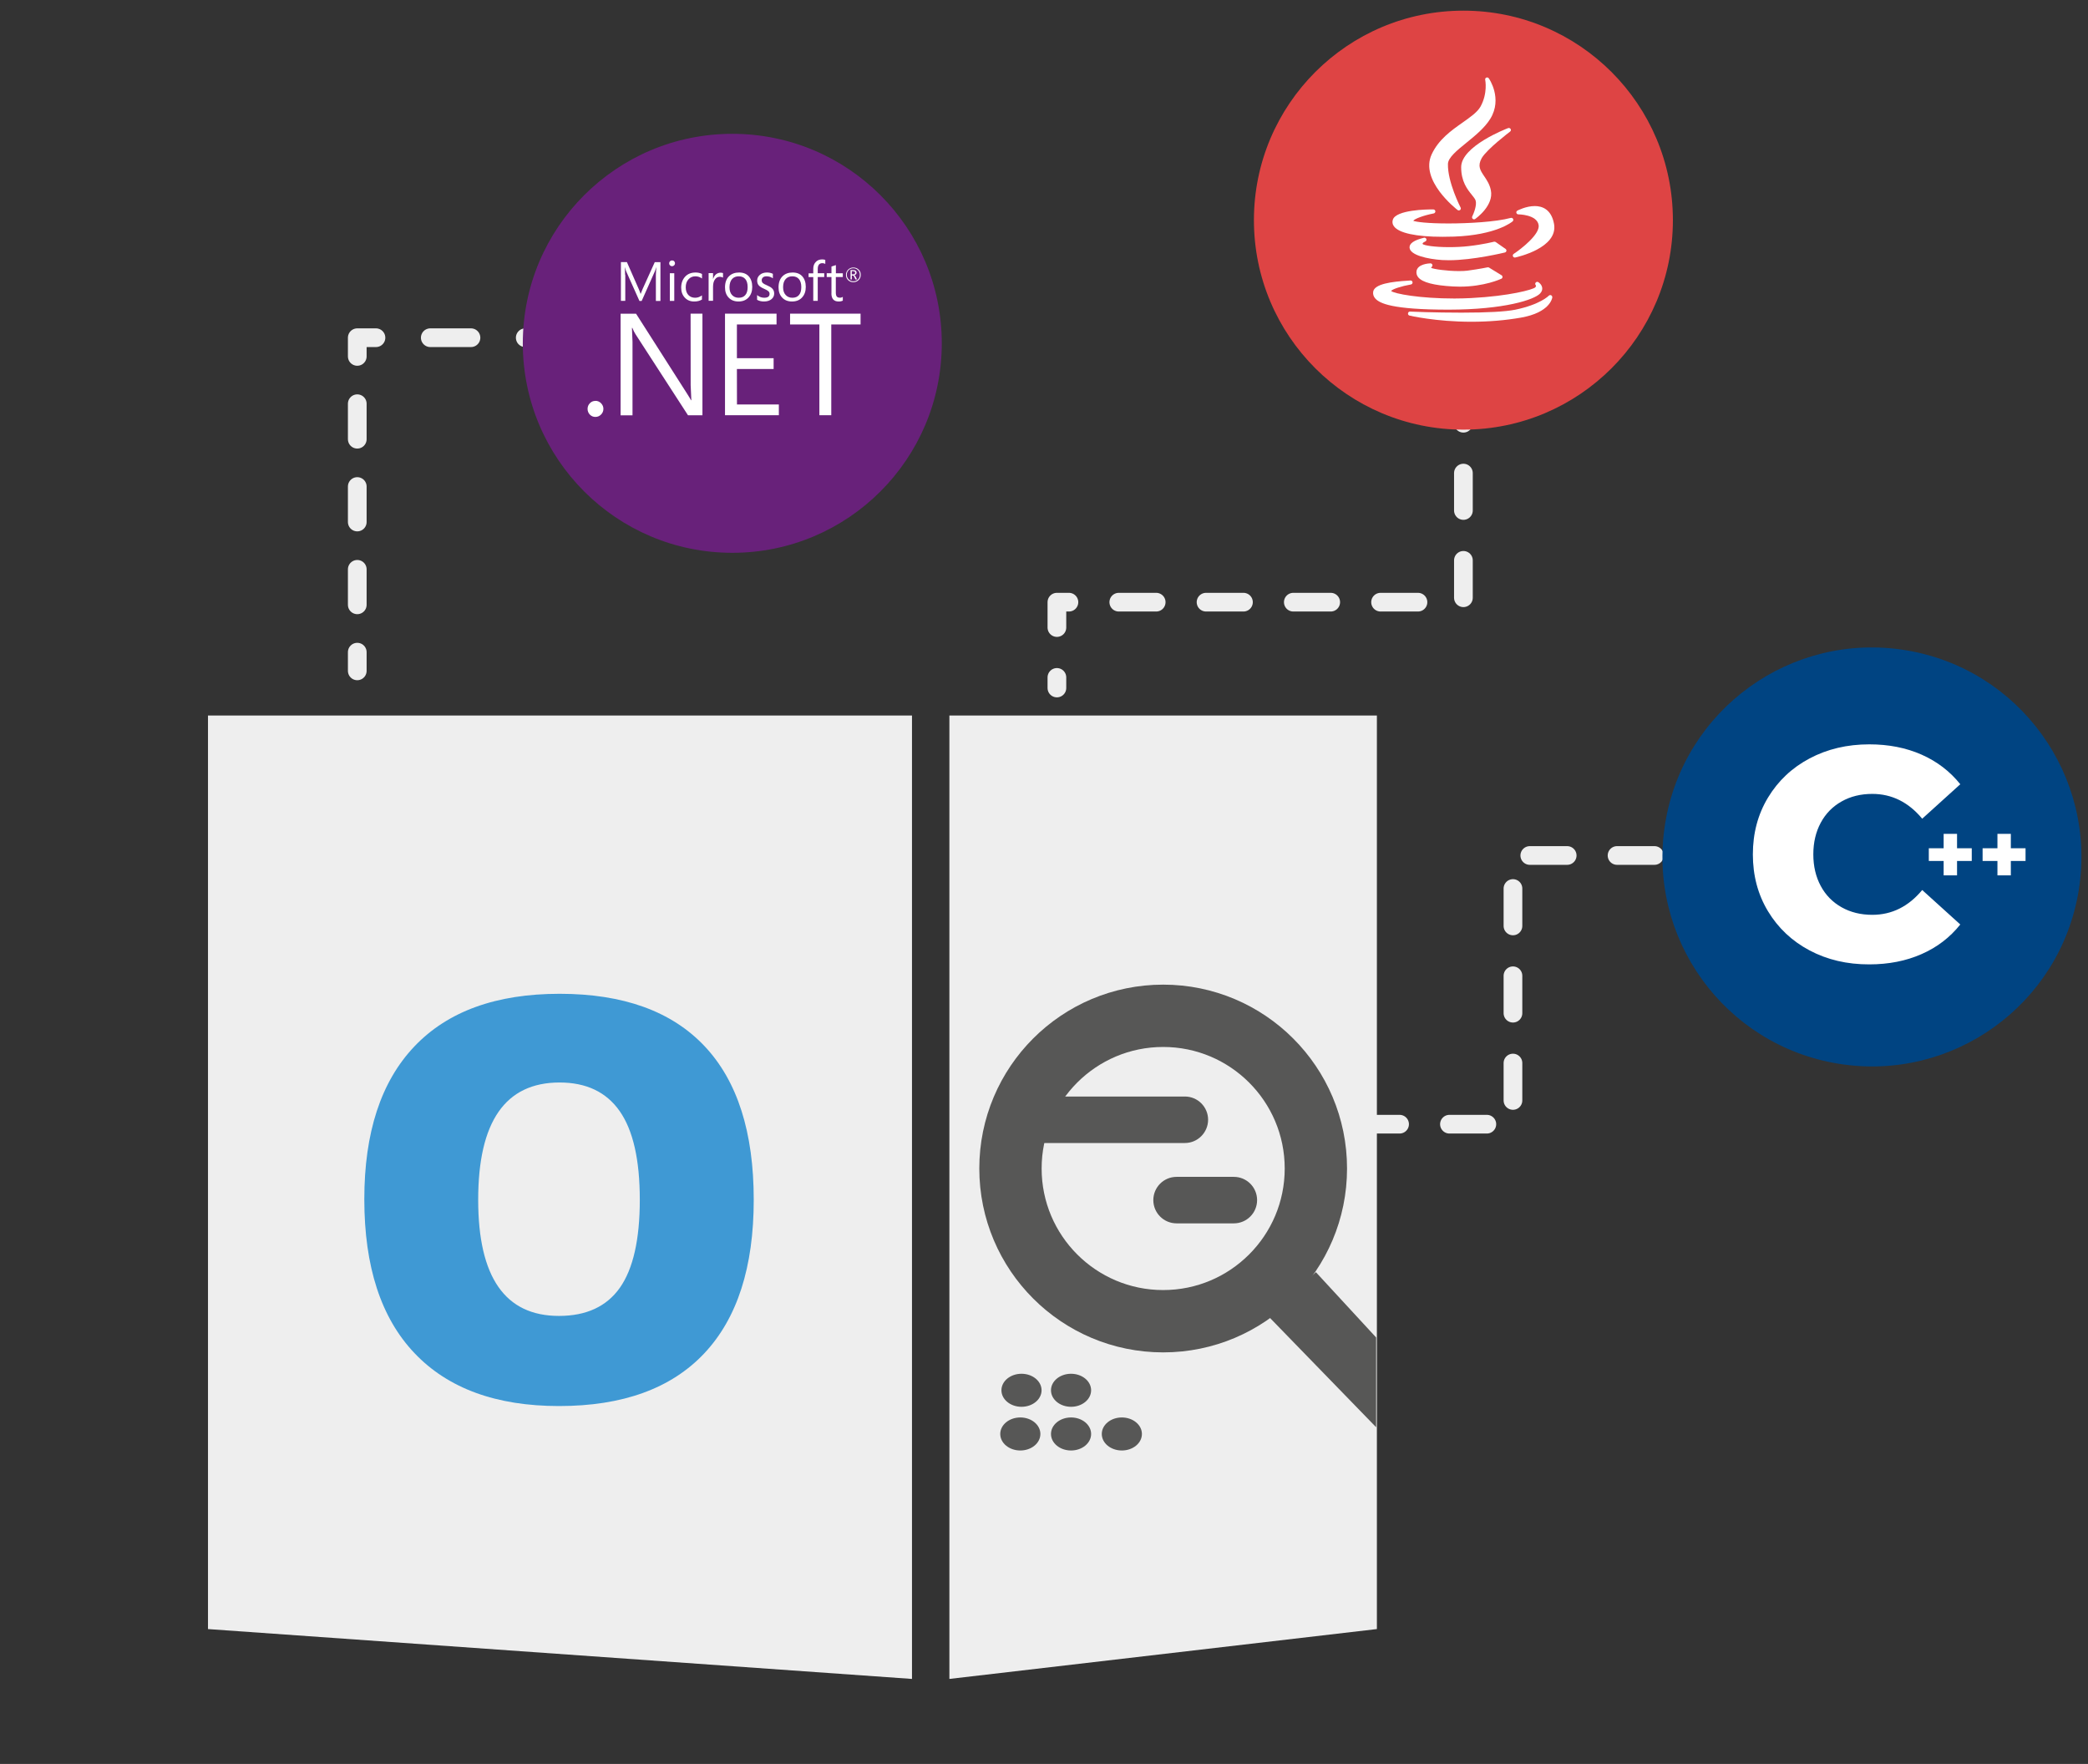 <?xml version="1.0" encoding="utf-8"?>
<!-- Generator: Adobe Illustrator 25.0.1, SVG Export Plug-In . SVG Version: 6.00 Build 0)  -->
<svg xmlns="http://www.w3.org/2000/svg" xmlns:xlink="http://www.w3.org/1999/xlink" version="1.1" id="Layer_1" x="0px" y="0px" viewBox="0 0 335 283" style="enable-background:new 0 0 335 283;" xml:space="preserve">
<rect x="0" y="0" width="335" height="283" fill="#333333" stroke="none"/>
<style type="text/css">
	.st0{fill:#EEEEEE;}
	
		.st1{fill:none;stroke:#EEEEEE;stroke-width:3;stroke-linecap:round;stroke-linejoin:round;stroke-miterlimit:10;stroke-dasharray:6,8;}
	.st2{fill:none;stroke:#EEEEEE;stroke-width:3;stroke-linecap:round;stroke-linejoin:round;}
	.st3{fill:none;stroke:#EEEEEE;stroke-width:3;stroke-linecap:round;stroke-linejoin:round;stroke-dasharray:6.53,8.707;}
	.st4{fill:none;stroke:#EEEEEE;stroke-width:3;stroke-linecap:round;stroke-linejoin:round;stroke-dasharray:5.694,7.591;}
	.st5{fill:#68217A;}
	.st6{fill:#DE4444;}
	.st7{fill:#FFFFFF;}
	.st8{fill:#004482;}
	.st9{fill:none;stroke:#575756;stroke-width:10;stroke-miterlimit:10;}
	.st10{fill:#575756;}
	.st11{fill:#3F99D4;}
</style>
<g id="Aspose.OCR">
	<polygon class="st0" points="146.32,269.36 33.37,261.36 33.37,114.79 146.32,114.79  "/>
	<polygon class="st0" points="152.32,269.36 220.91,261.36 220.91,114.79 152.32,114.79  "/>
	<g id="lines_10_">
		<polyline class="st1" points="234.79,61.9 234.79,96.61 169.57,96.61 169.57,110.38   "/>
		<polyline class="st1" points="293.44,137.25 242.74,137.25 242.74,180.36 218.77,180.36   "/>
		<g>
			<g>
				<line class="st2" x1="102.51" y1="54.18" x2="99.51" y2="54.18"/>
				<line class="st3" x1="90.8" y1="54.18" x2="64.68" y2="54.18"/>
				<polyline class="st2" points="60.32,54.18 57.32,54.18 57.32,57.18     "/>
				<line class="st4" x1="57.32" y1="64.77" x2="57.32" y2="100.83"/>
				<line class="st2" x1="57.32" y1="104.63" x2="57.32" y2="107.63"/>
			</g>
		</g>
	</g>
	<g id="circles_10_">
		<circle class="st5" cx="117.49" cy="55.08" r="33.61"/>
		<circle class="st6" cx="234.79" cy="35.32" r="33.61"/>
		<g id="java_10_">
			<path id="XMLID_89_" class="st7" d="M234.65,19.67c-1.81,1.27-3.86,2.72-4.96,5.11c-1.91,4.17,3.91,8.71,4.16,8.91     c0.06,0.04,0.13,0.07,0.2,0.07c0.07,0,0.15-0.03,0.21-0.07c0.12-0.1,0.15-0.26,0.08-0.39c-0.02-0.04-2.11-4.1-2.03-7.01     c0.03-1.01,1.45-2.16,2.95-3.38c1.38-1.12,2.94-2.38,3.85-3.86c2-3.26-0.22-6.46-0.25-6.49c-0.09-0.12-0.25-0.17-0.39-0.11     s-0.22,0.21-0.18,0.36c0,0.02,0.44,2.14-0.77,4.32C237,18.02,235.91,18.78,234.65,19.67z"/>
			<path id="XMLID_88_" class="st7" d="M242.28,21.11c0.13-0.1,0.17-0.27,0.09-0.41s-0.25-0.2-0.4-0.15     c-0.31,0.12-7.54,2.9-7.54,6.27c0,2.32,0.99,3.55,1.71,4.44c0.28,0.35,0.53,0.65,0.61,0.91c0.23,0.75-0.31,2.09-0.54,2.55     c-0.07,0.13-0.03,0.29,0.08,0.39c0.06,0.05,0.13,0.08,0.21,0.08c0.06,0,0.13-0.02,0.18-0.06c0.12-0.09,3.04-2.15,2.51-4.63     c-0.19-0.94-0.66-1.63-1.07-2.24c-0.63-0.94-1.09-1.62-0.4-2.88C238.56,23.92,242.25,21.14,242.28,21.11z"/>
			<path id="XMLID_87_" class="st7" d="M223.47,35.24c-0.12,0.37-0.07,0.74,0.17,1.06c0.78,1.09,3.56,1.69,7.81,1.69l0,0     c0.58,0,1.19-0.01,1.81-0.03c6.8-0.24,9.33-2.36,9.43-2.45c0.11-0.1,0.14-0.26,0.07-0.39c-0.07-0.13-0.22-0.2-0.37-0.16     c-2.4,0.65-6.87,0.89-9.98,0.89c-3.47,0-5.24-0.25-5.67-0.43c0.22-0.31,1.59-0.85,3.29-1.18c0.16-0.03,0.27-0.18,0.26-0.35     c-0.02-0.16-0.15-0.29-0.32-0.29C228.98,33.58,223.99,33.66,223.47,35.24z"/>
			<path id="XMLID_86_" class="st7" d="M246.24,33.06c-1.4,0-2.73,0.7-2.79,0.73c-0.13,0.07-0.2,0.22-0.16,0.36s0.16,0.24,0.31,0.24     c0.03,0,2.99,0.02,3.26,1.72c0.24,1.46-2.8,3.83-4,4.62c-0.13,0.09-0.18,0.25-0.12,0.39c0.05,0.12,0.17,0.2,0.3,0.2     c0.02,0,0.04,0,0.07-0.01c0.28-0.06,6.92-1.52,6.22-5.39C248.9,33.56,247.41,33.06,246.24,33.06z"/>
			<path id="XMLID_85_" class="st7" d="M241.69,40.26c0.02-0.12-0.03-0.25-0.13-0.32l-1.59-1.11c-0.08-0.05-0.18-0.07-0.27-0.05     c-0.02,0-1.68,0.44-4.1,0.71c-0.96,0.11-2.03,0.16-3.11,0.16c-2.42,0-4-0.28-4.23-0.49c-0.03-0.06-0.02-0.09-0.02-0.1     c0.04-0.12,0.27-0.25,0.41-0.31c0.16-0.06,0.25-0.23,0.2-0.39s-0.22-0.26-0.38-0.22c-1.6,0.39-2.38,0.92-2.32,1.6     c0.1,1.2,2.88,1.82,5.23,1.98c0.34,0.02,0.7,0.03,1.09,0.03l0,0c3.91,0,8.92-1.23,8.97-1.24     C241.57,40.48,241.66,40.38,241.69,40.26z"/>
			<path id="XMLID_84_" class="st7" d="M229.68,42.84c0.12-0.08,0.17-0.23,0.13-0.36c-0.04-0.14-0.17-0.23-0.32-0.23     c-0.21,0.01-2.09,0.09-2.23,1.29c-0.04,0.36,0.06,0.68,0.3,0.97c0.68,0.8,2.5,1.28,5.57,1.45c0.36,0.02,0.73,0.03,1.1,0.03     c3.91,0,6.54-1.22,6.65-1.27s0.18-0.16,0.18-0.27c0.01-0.12-0.05-0.23-0.15-0.29l-2.01-1.23c-0.07-0.04-0.15-0.06-0.23-0.04     c-0.01,0-1.29,0.27-3.22,0.53c-0.36,0.05-0.82,0.07-1.36,0.07c-1.93,0-4.07-0.31-4.48-0.52     C229.62,42.93,229.63,42.88,229.68,42.84z"/>
			<path id="XMLID_83_" class="st7" d="M232.43,49.68c8.95-0.01,13.75-1.6,14.67-2.6c0.33-0.35,0.36-0.69,0.33-0.91     c-0.07-0.54-0.56-0.87-0.62-0.9c-0.13-0.09-0.31-0.06-0.42,0.06c-0.1,0.12-0.11,0.3,0,0.42c0.06,0.07,0.09,0.19-0.08,0.36     c-0.37,0.35-4.1,1.39-10.31,1.71c-0.85,0.04-1.74,0.07-2.65,0.07c-5.56,0-9.63-0.76-10.16-1.21c0.21-0.3,1.65-0.77,3.18-1.04     c0.17-0.03,0.29-0.19,0.26-0.37s-0.19-0.29-0.36-0.27c-0.04,0.01-0.19,0.01-0.36,0.03c-2.53,0.15-5.44,0.5-5.6,1.8     c-0.05,0.4,0.07,0.76,0.35,1.07C221.35,48.66,223.31,49.68,232.43,49.68L232.43,49.68z"/>
			<path id="XMLID_82_" class="st7" d="M248.86,47.37c-0.13-0.06-0.28-0.03-0.37,0.07c-0.01,0.01-1.36,1.42-5.4,2.25     c-1.55,0.31-4.45,0.47-8.64,0.47s-8.18-0.16-8.22-0.17c-0.17-0.01-0.31,0.11-0.33,0.28c-0.02,0.16,0.08,0.32,0.24,0.36     c0.04,0.01,4.22,0.99,9.94,0.99c2.74,0,5.41-0.22,7.93-0.66c4.7-0.82,5.03-3.15,5.04-3.25     C249.06,47.56,248.98,47.42,248.86,47.37z"/>
		</g>
		<path id="NET_10_" class="st7" d="M126.76,52.05h4.7v14.57h1.91V52.05h4.7v-1.73h-11.31V52.05z M118.23,59.2h5.89v-1.73h-5.89    v-5.42h6.36v-1.73h-8.27v16.3h8.64v-1.73h-6.72L118.23,59.2L118.23,59.2z M110.81,61.81l0.11,2.4h-0.05    c-0.11-0.22-0.34-0.58-0.66-1.09l-8.16-12.79h-2.48v16.3h1.91V54.85l-0.09-2.24h0.07c0.14,0.37,0.31,0.71,0.51,1.02l8.41,12.99    h2.32v-16.3h-1.9L110.81,61.81L110.81,61.81z M95.52,64.32c-0.35,0-0.64,0.12-0.89,0.38c-0.24,0.25-0.36,0.55-0.36,0.91    c0,0.34,0.13,0.66,0.36,0.9c0.24,0.25,0.54,0.38,0.89,0.38c0.36,0,0.66-0.13,0.91-0.38s0.38-0.56,0.38-0.91s-0.13-0.65-0.38-0.91    c-0.24-0.25-0.57-0.39-0.91-0.38 M133.39,47.06c0,0.87,0.39,1.31,1.16,1.31c0.28,0,0.5-0.05,0.67-0.14v-0.61    c-0.13,0.1-0.3,0.15-0.46,0.14c-0.24,0-0.4-0.06-0.51-0.19c-0.1-0.12-0.15-0.34-0.15-0.63v-2.5h1.12v-0.6h-1.11v-1.31l-0.71,0.23    v1.08h-0.76v0.6h0.76v2.63L133.39,47.06z M130.49,48.27h0.71v-3.83h1.04v-0.6h-1.04v-0.68c0-0.63,0.25-0.94,0.74-0.94    c0.16,0,0.33,0.04,0.47,0.12V41.7c-0.13-0.06-0.3-0.08-0.52-0.08c-0.38,0-0.7,0.11-0.96,0.36c-0.3,0.28-0.45,0.66-0.45,1.15v0.72    h-0.75v0.6h0.75v3.84L130.49,48.27z M125.64,46.07c0-0.57,0.14-1,0.42-1.31c0.27-0.29,0.62-0.43,1.06-0.43    c0.45,0,0.8,0.14,1.05,0.43c0.26,0.3,0.39,0.73,0.39,1.3c0,0.54-0.11,0.97-0.36,1.26c-0.24,0.3-0.6,0.45-1.07,0.45    c-0.45,0-0.81-0.15-1.08-0.45C125.77,47.02,125.64,46.6,125.64,46.07 M128.68,47.73c0.4-0.43,0.6-0.99,0.6-1.7    c0-0.72-0.19-1.28-0.56-1.7c-0.37-0.41-0.89-0.61-1.55-0.61c-0.67,0-1.21,0.2-1.61,0.59c-0.43,0.42-0.65,1.02-0.65,1.79    c0,0.68,0.19,1.22,0.57,1.63c0.39,0.43,0.92,0.64,1.59,0.64C127.75,48.37,128.29,48.16,128.68,47.73 M123.8,47.98    c0.27-0.22,0.42-0.56,0.41-0.9c0-0.33-0.11-0.6-0.33-0.81c-0.17-0.17-0.44-0.33-0.82-0.49c-0.34-0.14-0.56-0.27-0.67-0.37    c-0.12-0.11-0.18-0.26-0.18-0.46c0-0.18,0.07-0.33,0.21-0.45s0.33-0.17,0.57-0.17c0.38,0,0.71,0.11,1.01,0.32v-0.72    c-0.28-0.14-0.6-0.21-0.95-0.21c-0.45,0-0.84,0.12-1.13,0.37s-0.44,0.55-0.44,0.92c0,0.33,0.09,0.6,0.28,0.8    c0.16,0.17,0.42,0.34,0.79,0.5c0.36,0.16,0.6,0.29,0.73,0.41s0.19,0.26,0.19,0.43c0,0.41-0.28,0.62-0.85,0.62    c-0.42,0-0.81-0.14-1.15-0.43v0.76c0.31,0.18,0.68,0.27,1.1,0.27C123.09,48.37,123.5,48.24,123.8,47.98 M117.46,44.76    c0.26-0.29,0.63-0.43,1.06-0.43c0.45,0,0.8,0.14,1.05,0.43c0.26,0.3,0.38,0.73,0.38,1.3c0,0.54-0.11,0.97-0.36,1.26    c-0.24,0.3-0.6,0.45-1.07,0.45c-0.45,0-0.81-0.15-1.08-0.45s-0.4-0.71-0.4-1.25C117.05,45.5,117.19,45.06,117.46,44.76     M118.48,48.37c0.68,0,1.21-0.21,1.61-0.64s0.6-0.99,0.6-1.7c0-0.72-0.19-1.28-0.56-1.7c-0.37-0.41-0.89-0.61-1.55-0.61    c-0.67,0-1.21,0.2-1.61,0.59c-0.43,0.42-0.65,1.02-0.65,1.79c0,0.68,0.19,1.22,0.57,1.63C117.28,48.15,117.81,48.37,118.48,48.37     M114.9,43.99c-0.22,0.17-0.38,0.43-0.48,0.75h-0.02v-0.92h-0.71v4.44h0.71v-2.25c0-0.52,0.11-0.92,0.33-1.21    c0.2-0.26,0.44-0.39,0.73-0.39c0.24,0,0.42,0.05,0.54,0.14v-0.74c-0.1-0.04-0.24-0.06-0.43-0.06    C115.33,43.76,115.1,43.84,114.9,43.99 M111.4,48.37c0.47,0,0.88-0.1,1.22-0.31v-0.67c-0.34,0.25-0.7,0.38-1.09,0.38    c-0.45,0-0.82-0.15-1.1-0.45c-0.27-0.3-0.41-0.71-0.41-1.23c0-0.54,0.15-0.97,0.45-1.29c0.28-0.31,0.65-0.47,1.1-0.47    c0.38,0,0.75,0.12,1.06,0.35v-0.73c-0.3-0.15-0.64-0.23-1.03-0.23c-0.7,0-1.27,0.22-1.68,0.67s-0.63,1.04-0.63,1.76    c0,0.65,0.19,1.18,0.57,1.59C110.25,48.17,110.77,48.38,111.4,48.37 M107.47,48.28h0.71v-4.44h-0.71V48.28L107.47,48.28z     M107.83,42.71c0.12,0,0.24-0.05,0.33-0.14c0.09-0.09,0.14-0.21,0.14-0.33c0-0.12-0.05-0.24-0.14-0.33s-0.21-0.13-0.33-0.13    c-0.13,0-0.24,0.04-0.33,0.13c-0.09,0.09-0.14,0.2-0.14,0.33c0,0.14,0.05,0.25,0.14,0.33C107.59,42.67,107.71,42.71,107.83,42.71     M100.29,44.11l-0.03-1.21h0.02c0.06,0.29,0.13,0.5,0.19,0.64l2.12,4.74h0.36l2.13-4.78c0.05-0.13,0.12-0.33,0.19-0.6h0.02    l-0.06,1.2v4.18h0.73v-6.22h-0.91l-1.95,4.31c-0.08,0.17-0.17,0.42-0.3,0.76h-0.03c-0.05-0.17-0.14-0.42-0.28-0.74l-1.91-4.34    h-0.96v6.22h0.7v-4.16H100.29z M137.65,44.83c-0.2,0.2-0.45,0.3-0.74,0.3c-0.29,0-0.54-0.1-0.74-0.3s-0.31-0.45-0.31-0.75    c0-0.29,0.1-0.54,0.3-0.74c0.2-0.2,0.45-0.3,0.75-0.3c0.28-0.01,0.54,0.1,0.74,0.3s0.31,0.47,0.3,0.75    C137.96,44.39,137.85,44.64,137.65,44.83 M136.92,42.92c-0.32-0.01-0.62,0.11-0.85,0.34c-0.22,0.22-0.35,0.52-0.34,0.84    c0,0.34,0.11,0.61,0.34,0.84s0.51,0.33,0.84,0.33c0.32,0.01,0.62-0.11,0.85-0.34c0.23-0.23,0.34-0.5,0.34-0.84    s-0.11-0.63-0.34-0.84C137.54,43.03,137.24,42.92,136.92,42.92 M136.89,44.01h-0.23V43.5h0.19c0.13,0,0.22,0.02,0.28,0.07    c0.05,0.04,0.07,0.1,0.07,0.19C137.2,43.93,137.1,44.01,136.89,44.01 M137.05,44.15L137.05,44.15c0.12-0.03,0.22-0.08,0.28-0.15    c0.07-0.07,0.1-0.17,0.1-0.26c0-0.11-0.04-0.21-0.12-0.28c-0.1-0.09-0.24-0.13-0.43-0.13h-0.42v1.5h0.21V44.2h0.14    c0.1,0,0.19,0.09,0.27,0.27l0.16,0.36h0.26l-0.2-0.4C137.22,44.26,137.13,44.17,137.05,44.15"/>
		
			<ellipse transform="matrix(0.16 -0.987 0.987 0.16 116.577 411.982)" class="st8" cx="300.4" cy="137.48" rx="33.61" ry="33.61"/>
		<g id="CPP_8_">
			<g>
				<path class="st7" d="M290.33,152.48c-2.83-1.5-5.05-3.6-6.67-6.28c-1.62-2.68-2.43-5.73-2.43-9.12c0-3.4,0.81-6.44,2.43-9.12      c1.62-2.68,3.84-4.78,6.67-6.28s6.02-2.26,9.58-2.26c3.11,0,5.9,0.55,8.39,1.65c2.49,1.1,4.56,2.69,6.21,4.75l-6.11,5.53      c-2.2-2.65-4.87-3.98-8.01-3.98c-1.84,0-3.49,0.4-4.92,1.21c-1.44,0.81-2.56,1.95-3.35,3.42s-1.19,3.16-1.19,5.07      s0.4,3.6,1.19,5.07s1.91,2.61,3.35,3.42s3.08,1.21,4.92,1.21c3.14,0,5.81-1.33,8.01-3.98l6.11,5.53      c-1.65,2.07-3.72,3.66-6.21,4.75c-2.49,1.1-5.29,1.65-8.39,1.65C296.35,154.73,293.16,153.98,290.33,152.48z"/>
			</g>
			<g>
				<path class="st7" d="M316.35,138.13h-2.36v2.31h-2.15v-2.31h-2.38v-2.04h2.38v-2.31h2.15v2.31h2.36V138.13z"/>
				<path class="st7" d="M324.98,138.13h-2.36v2.31h-2.15v-2.31h-2.38v-2.04h2.38v-2.31h2.15v2.31h2.36V138.13z"/>
			</g>
		</g>
	</g>
	<g id="OCR">
		<circle class="st9" cx="186.62" cy="187.47" r="24.5"/>
		<polygon class="st10" points="220.79,214.58 211.12,204.1 203.49,211.17 220.79,228.98   "/>
		<path class="st10" d="M190.1,183.38h-22.67c-2.06,0-3.73-1.67-3.73-3.73l0,0c0-2.06,1.67-3.73,3.73-3.73h22.67    c2.06,0,3.73,1.67,3.73,3.73l0,0C193.82,181.71,192.15,183.38,190.1,183.38z"/>
		<path class="st10" d="M197.96,196.27h-9.19c-2.06,0-3.73-1.67-3.73-3.73v0c0-2.06,1.67-3.73,3.73-3.73h9.19    c2.06,0,3.73,1.67,3.73,3.73v0C201.69,194.6,200.02,196.27,197.96,196.27z"/>
		<ellipse class="st10" cx="163.89" cy="223.05" rx="3.22" ry="2.65"/>
		<ellipse class="st10" cx="171.84" cy="223.05" rx="3.22" ry="2.65"/>
		<ellipse class="st10" cx="163.7" cy="230.06" rx="3.22" ry="2.65"/>
		<ellipse class="st10" cx="171.84" cy="230.06" rx="3.22" ry="2.65"/>
		<ellipse class="st10" cx="179.99" cy="230.06" rx="3.22" ry="2.65"/>
	</g>
	<g>
		<path class="st11" d="M120.93,192.49c0,10.81-2.65,19.03-7.95,24.65c-5.3,5.62-13.07,8.44-23.29,8.44    c-10.08,0-17.81-2.83-23.18-8.48c-5.38-5.65-8.06-13.89-8.06-24.7c0-10.69,2.67-18.86,8.02-24.5c5.35-5.64,13.12-8.46,23.31-8.46    c10.22,0,17.97,2.8,23.25,8.39S120.93,181.65,120.93,192.49z M76.72,192.49c0,12.42,4.32,18.63,12.96,18.63    c4.39,0,7.65-1.51,9.78-4.53c2.12-3.02,3.19-7.72,3.19-14.11c0-6.42-1.08-11.15-3.23-14.22s-5.37-4.59-9.65-4.59    C81.07,173.68,76.72,179.95,76.72,192.49z"/>
	</g>
</g>
<g>
</g>
<g>
</g>
<g>
</g>
<g>
</g>
<g>
</g>
</svg>
